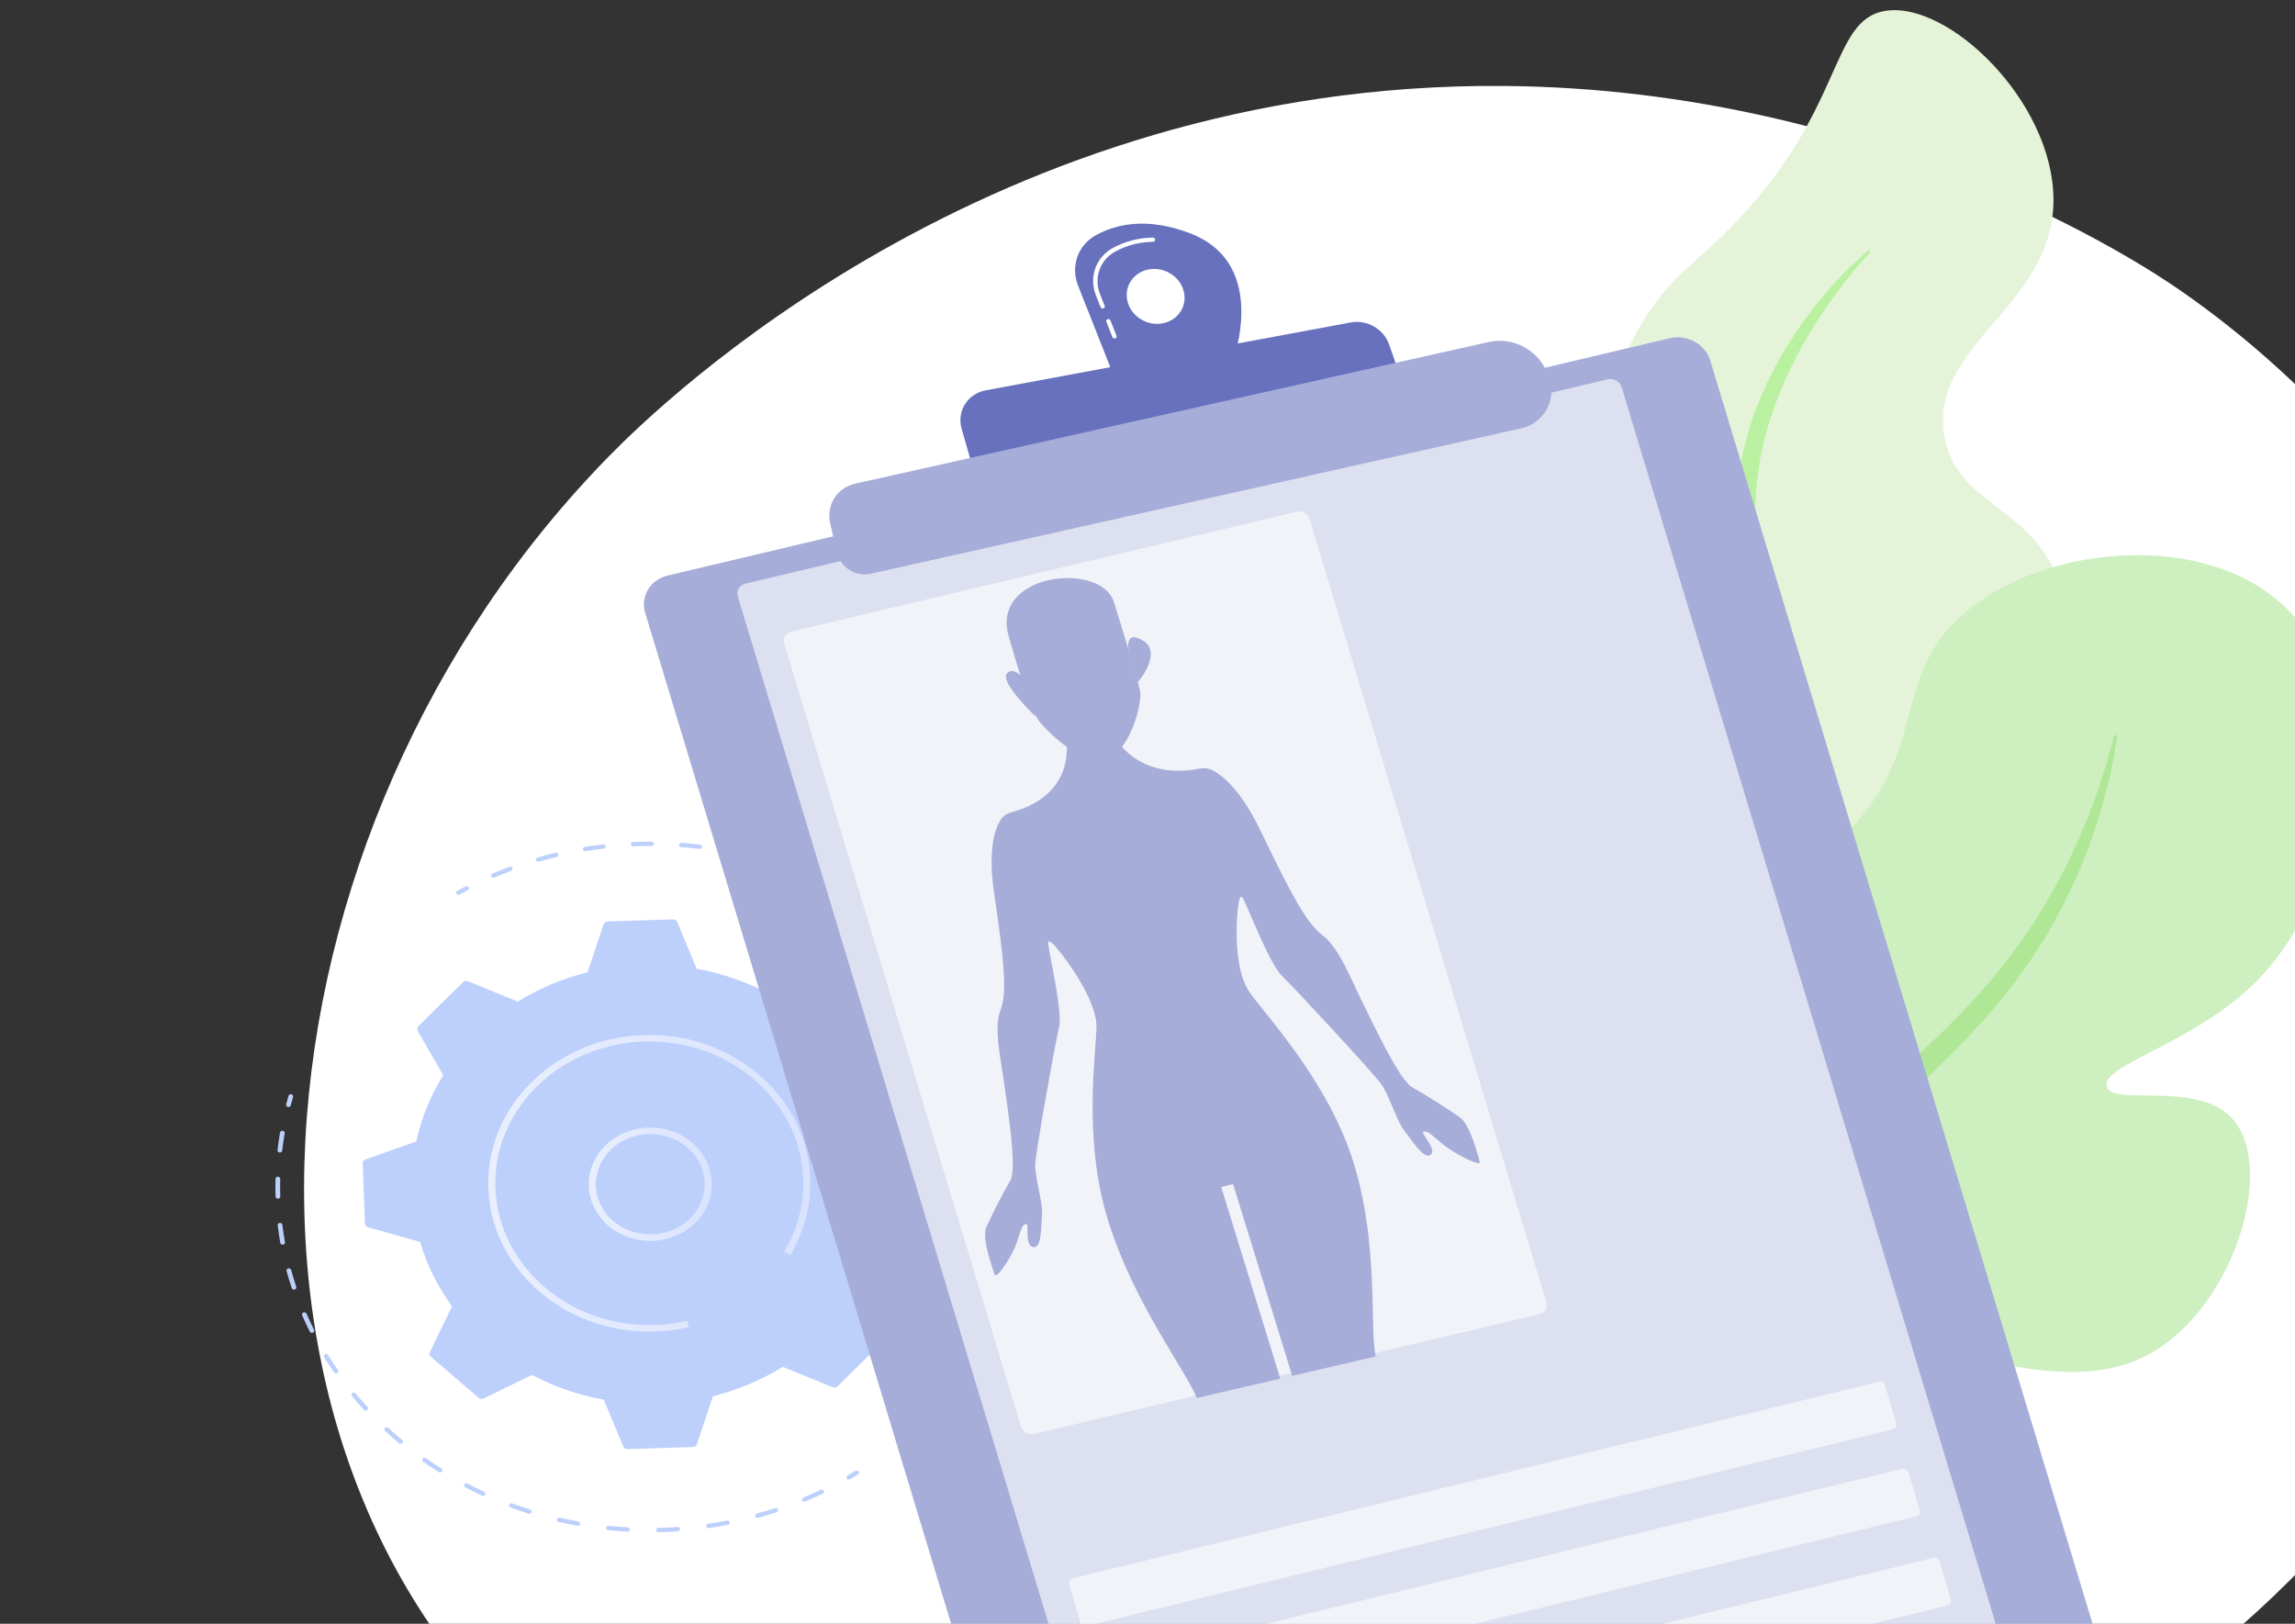 <svg width="400" height="283" viewBox="0 0 400 283" fill="none" xmlns="http://www.w3.org/2000/svg">
<rect x="0" y="0" width="400" height="283" fill="#333333" stroke="none"/>
<path d="M427.606 236.666C387.996 313.837 283.439 346.983 201.517 341.332C179.149 339.789 134.144 336.684 99.004 308.985C31.519 255.791 41.912 144.6 106.515 79.137C114.834 70.707 172.42 14.225 262.156 14.981C327.857 15.535 373.971 46.47 379.579 50.323C386.662 55.192 402.286 66.761 416.366 85.115C449.45 128.24 452.359 188.442 427.606 236.666Z" fill="white"/>
<path d="M316.393 231.054C316.049 231.224 314.053 232.206 311.862 231.625C298.676 228.128 321.073 179.335 299.188 132.507C290.268 113.42 277.829 102.871 278.636 82.373C278.783 78.651 279.373 67.19 286.632 55.568C291.198 48.257 294.986 46.354 301.429 39.858C321.665 19.454 318.748 3.493 328.587 1.899C339.569 0.12 357.791 17.642 357.902 34.692C358.024 53.46 336.125 59.966 338.9 76.034C341.059 88.532 354.887 87.947 359.348 102.829C365.269 122.584 346.681 142.899 344.305 145.428C333.709 156.705 329.04 152.8 322.301 161.239C303.985 184.175 329.031 224.835 316.393 231.054Z" fill="#E5F4D9"/>
<path d="M325.701 43.585C324.148 44.87 322.69 46.236 321.302 47.672C319.908 49.102 318.575 50.588 317.315 52.13C316.052 53.67 314.838 55.251 313.705 56.886C312.587 58.53 311.491 60.194 310.503 61.92C309.987 62.772 309.549 63.663 309.068 64.534C308.635 65.428 308.167 66.307 307.765 67.216C307.354 68.121 306.939 69.026 306.579 69.953C306.395 70.415 306.198 70.872 306.025 71.338L305.528 72.745C305.181 73.678 304.929 74.642 304.631 75.591C304.352 76.546 304.131 77.518 303.879 78.482C303.686 79.459 303.464 80.431 303.298 81.414L303.072 82.893C302.993 83.386 302.92 83.879 302.886 84.378C302.476 88.349 302.53 92.378 303.078 96.355L303.285 97.847L303.531 99.284L304.024 102.157C304.36 104.071 304.66 105.99 304.979 107.906C306.227 115.575 307.327 123.261 308.287 130.956C310.187 146.354 311.429 161.789 311.014 177.268C310.928 185.079 311.349 192.863 311.983 200.625C312.628 208.386 313.513 216.125 314.66 223.834L315.13 223.786C314.431 216.049 313.932 208.297 313.574 200.552C313.413 196.679 313.289 192.805 313.249 188.936C313.203 185.068 313.216 181.2 313.385 177.348C313.802 169.599 313.757 161.754 313.423 153.97C313.048 146.177 312.359 138.403 311.5 130.65C310.644 122.896 309.517 115.173 308.314 107.465C308.002 105.54 307.709 103.611 307.381 101.688L306.898 98.803L306.657 97.361L306.451 95.963C305.903 92.236 305.816 88.454 306.167 84.706C306.229 83.767 306.385 82.836 306.489 81.899C306.619 80.965 306.805 80.039 306.961 79.107C307.176 78.187 307.359 77.258 307.599 76.342C307.859 75.431 308.071 74.506 308.379 73.606C309.5 69.978 310.923 66.416 312.69 62.999C313.539 61.273 314.498 59.597 315.484 57.932C316.497 56.283 317.544 54.649 318.656 53.05C320.903 49.874 323.319 46.768 326.028 43.913L325.701 43.585Z" fill="#B9F1A1"/>
<path d="M250.023 297.033C247.825 297.676 244.594 297.458 242.933 295.756C236.524 289.186 261.383 268.582 274.456 235.591C289.593 197.391 275.891 175.494 296.224 159.805C306.003 152.259 312.363 154.862 322.092 144.906C335.641 131.042 329.961 119.188 340.714 108.394C353.081 95.98 379.816 92.365 395.057 103.146C415.552 117.645 409.761 154.285 393.352 170.958C382.693 181.787 366.173 185.596 367.168 189.347C368.118 192.926 382.834 188.204 389.023 194.913C397.128 203.699 388.811 230.139 372.42 237.057C357.332 243.424 336.948 232.598 334.966 236.636C334.187 238.224 337.338 239.906 336.998 242.028C336.389 245.814 324.929 249.318 286.204 250.452C274.815 254.786 268.816 260.544 265.429 265.096C255.435 278.525 258.41 294.58 250.023 297.033Z" fill="#CEEFC0"/>
<path d="M368.531 128.11C366.443 136.253 363.554 144.188 359.711 151.692C355.882 159.205 351.105 166.23 345.466 172.609C342.636 175.793 339.631 178.849 336.513 181.818C334.921 183.28 333.36 184.761 331.729 186.196C330.125 187.65 328.504 189.098 326.875 190.539L317.06 199.217L314.616 201.409L312.206 203.641C310.59 205.119 309.012 206.639 307.427 208.15C304.256 211.172 301.17 214.272 298.12 217.401C296.609 218.978 295.088 220.546 293.624 222.162L291.409 224.568L289.229 227.003L287.056 229.444L284.925 231.917L282.798 234.392L280.719 236.904L278.655 239.426L276.645 241.986C275.306 243.694 273.957 245.394 272.678 247.142L270.734 249.747L269.763 251.048L268.825 252.373C267.592 254.15 266.339 255.912 265.125 257.699L261.576 263.112C260.406 264.923 259.322 266.784 258.206 268.623C253.838 276.031 249.914 283.669 246.736 291.554L247.187 291.723C251.056 284.13 255.404 276.787 260.133 269.667L261.936 267.014C262.542 266.133 263.104 265.228 263.744 264.367L267.494 259.151C270.082 255.73 272.665 252.309 275.365 248.966C276.684 247.274 278.073 245.63 279.451 243.979L281.519 241.505L283.641 239.069L285.747 236.622L287.898 234.21L290.052 231.801L292.248 229.424C298.125 223.106 304.162 216.92 310.453 210.969C316.745 205.021 323.243 199.261 329.755 193.423C331.38 191.959 333.009 190.498 334.612 188.999C336.224 187.517 337.787 185.967 339.369 184.446C342.48 181.338 345.521 178.146 348.338 174.767C349.037 173.919 349.7 173.042 350.381 172.182L351.394 170.884L352.347 169.546C352.975 168.649 353.634 167.772 354.235 166.861L356.001 164.105C356.613 163.2 357.119 162.239 357.656 161.295L358.453 159.876C358.72 159.404 358.989 158.933 359.22 158.445C360.173 156.505 361.175 154.591 362.031 152.619C365.469 144.741 367.851 136.504 369.013 128.182L368.531 128.11Z" fill="#AFE797"/>
<path d="M174.308 227.844C174.475 227.844 174.633 227.749 174.694 227.596C174.884 227.119 175.067 226.639 175.245 226.157C175.317 225.959 175.202 225.744 174.987 225.677C174.77 225.609 174.538 225.716 174.465 225.914C174.29 226.39 174.109 226.863 173.922 227.334C173.843 227.531 173.953 227.749 174.166 227.821C174.213 227.837 174.261 227.844 174.308 227.844Z" fill="#BDD0FB"/>
<path d="M176.317 221.815C176.501 221.815 176.669 221.7 176.716 221.528C176.976 220.569 177.214 219.594 177.421 218.63C177.465 218.425 177.32 218.225 177.097 218.184C176.875 218.142 176.658 218.277 176.613 218.483C176.409 219.434 176.175 220.397 175.918 221.344C175.862 221.547 175.996 221.753 176.216 221.804C176.25 221.811 176.284 221.815 176.317 221.815ZM177.823 214.198C178.029 214.198 178.207 214.056 178.232 213.862C178.354 212.886 178.453 211.891 178.524 210.905C178.538 210.696 178.367 210.515 178.14 210.501C177.917 210.49 177.717 210.646 177.702 210.855C177.632 211.828 177.535 212.811 177.414 213.775C177.388 213.983 177.55 214.172 177.775 214.195C177.791 214.197 177.807 214.198 177.823 214.198ZM178.251 206.465C178.252 206.465 178.254 206.465 178.254 206.465C178.483 206.462 178.665 206.291 178.662 206.081C178.649 205.096 178.608 204.098 178.543 203.115C178.529 202.906 178.337 202.747 178.107 202.759C177.88 202.772 177.707 202.952 177.721 203.161C177.786 204.132 177.826 205.118 177.839 206.091C177.842 206.299 178.026 206.465 178.251 206.465ZM177.605 198.748C177.624 198.748 177.644 198.747 177.663 198.744C177.888 198.715 178.045 198.523 178.013 198.316C177.862 197.34 177.683 196.355 177.48 195.387C177.437 195.182 177.221 195.048 176.998 195.087C176.775 195.127 176.629 195.325 176.672 195.531C176.872 196.487 177.049 197.46 177.198 198.422C177.227 198.611 177.403 198.748 177.605 198.748ZM175.883 191.172C175.92 191.172 175.957 191.167 175.994 191.158C176.213 191.102 176.341 190.893 176.28 190.691C175.995 189.747 175.678 188.792 175.339 187.851C175.268 187.653 175.035 187.545 174.819 187.611C174.604 187.677 174.487 187.891 174.558 188.09C174.893 189.019 175.206 189.962 175.488 190.894C175.538 191.062 175.703 191.172 175.883 191.172ZM173.105 183.862C173.159 183.862 173.213 183.853 173.266 183.832C173.475 183.75 173.573 183.528 173.483 183.335C173.065 182.427 172.615 181.516 172.146 180.627C172.047 180.439 171.801 180.361 171.596 180.452C171.392 180.543 171.306 180.77 171.406 180.958C171.868 181.836 172.312 182.736 172.726 183.632C172.793 183.776 172.945 183.862 173.105 183.862ZM169.316 176.944C169.387 176.944 169.459 176.927 169.525 176.891C169.72 176.785 169.785 176.553 169.67 176.372C169.128 175.524 168.554 174.675 167.965 173.849C167.84 173.675 167.584 173.626 167.395 173.74C167.205 173.856 167.152 174.09 167.276 174.266C167.858 175.081 168.425 175.92 168.961 176.757C169.038 176.877 169.175 176.944 169.316 176.944ZM164.589 170.538C164.677 170.538 164.766 170.512 164.841 170.458C165.02 170.329 165.053 170.091 164.913 169.926C164.256 169.148 163.568 168.375 162.87 167.627C162.721 167.468 162.461 167.451 162.289 167.587C162.117 167.724 162.098 167.963 162.246 168.122C162.935 168.86 163.615 169.623 164.264 170.391C164.345 170.487 164.466 170.538 164.589 170.538ZM159.007 164.747C159.113 164.747 159.219 164.709 159.3 164.635C159.46 164.486 159.458 164.246 159.297 164.099C158.536 163.405 157.747 162.719 156.951 162.062C156.782 161.923 156.522 161.935 156.37 162.091C156.218 162.247 156.232 162.487 156.401 162.626C157.187 163.276 157.967 163.952 158.718 164.637C158.798 164.711 158.903 164.747 159.007 164.747ZM152.667 159.666C152.791 159.666 152.914 159.615 152.995 159.517C153.133 159.351 153.098 159.113 152.917 158.986C152.069 158.39 151.191 157.804 150.309 157.245C150.121 157.126 149.865 157.17 149.736 157.342C149.608 157.515 149.655 157.751 149.842 157.869C150.714 158.421 151.58 159 152.418 159.588C152.492 159.641 152.58 159.666 152.667 159.666ZM145.672 155.38C145.814 155.38 145.953 155.312 146.029 155.19C146.143 155.009 146.075 154.777 145.878 154.673C144.949 154.18 143.997 153.704 143.049 153.257C142.848 153.162 142.599 153.236 142.495 153.422C142.392 153.608 142.472 153.837 142.674 153.932C143.611 154.373 144.55 154.844 145.467 155.33C145.532 155.364 145.603 155.38 145.672 155.38ZM85.991 152.984C86.049 152.984 86.108 152.972 86.165 152.949C87.126 152.537 88.108 152.144 89.085 151.779C89.295 151.7 89.396 151.479 89.311 151.285C89.225 151.091 88.984 150.998 88.775 151.076C87.786 151.446 86.791 151.845 85.817 152.261C85.612 152.349 85.522 152.575 85.618 152.764C85.688 152.903 85.836 152.984 85.991 152.984ZM138.139 151.965C138.301 151.965 138.454 151.877 138.519 151.731C138.606 151.537 138.506 151.316 138.297 151.236C137.309 150.859 136.299 150.501 135.295 150.171C135.082 150.101 134.846 150.203 134.77 150.4C134.693 150.598 134.804 150.814 135.019 150.885C136.01 151.211 137.007 151.564 137.982 151.936C138.033 151.956 138.087 151.965 138.139 151.965ZM93.83 150.185C93.871 150.185 93.913 150.179 93.954 150.168C94.96 149.876 95.99 149.603 97.014 149.358C97.234 149.305 97.366 149.098 97.309 148.895C97.251 148.693 97.024 148.571 96.807 148.624C95.769 148.873 94.726 149.149 93.707 149.444C93.49 149.507 93.37 149.72 93.438 149.92C93.493 150.081 93.655 150.185 93.83 150.185ZM130.189 149.479C130.371 149.479 130.537 149.367 130.586 149.198C130.645 148.996 130.515 148.788 130.295 148.734C129.262 148.479 128.208 148.244 127.162 148.036C126.938 147.993 126.721 148.122 126.673 148.326C126.625 148.531 126.766 148.733 126.988 148.777C128.021 148.982 129.062 149.214 130.082 149.466C130.118 149.475 130.154 149.479 130.189 149.479ZM101.999 148.349C102.022 148.349 102.046 148.348 102.07 148.344C103.111 148.175 104.17 148.028 105.219 147.907C105.445 147.881 105.605 147.691 105.577 147.484C105.549 147.276 105.343 147.129 105.117 147.155C104.054 147.277 102.981 147.426 101.927 147.597C101.704 147.633 101.554 147.83 101.594 148.036C101.629 148.22 101.802 148.349 101.999 148.349ZM121.948 147.965C122.151 147.965 122.328 147.826 122.355 147.635C122.385 147.428 122.227 147.237 122.002 147.21C120.943 147.08 119.864 146.973 118.797 146.892C118.566 146.873 118.372 147.03 118.353 147.238C118.334 147.447 118.503 147.63 118.729 147.647C119.783 147.728 120.847 147.833 121.893 147.961C121.911 147.964 121.929 147.965 121.948 147.965ZM110.357 147.504C110.363 147.504 110.369 147.504 110.375 147.503C111.289 147.465 112.217 147.445 113.133 147.442L113.329 147.442L113.562 147.442C113.562 147.442 113.562 147.442 113.563 147.442C113.789 147.442 113.974 147.273 113.974 147.064C113.975 146.855 113.791 146.685 113.564 146.684L113.329 146.684L113.13 146.684C112.203 146.687 111.263 146.708 110.339 146.746C110.111 146.755 109.936 146.933 109.946 147.142C109.956 147.345 110.138 147.504 110.357 147.504Z" fill="#BDD0FB"/>
<path d="M79.905 155.965C79.978 155.965 80.051 155.947 80.117 155.911C80.584 155.652 81.054 155.399 81.528 155.151C81.726 155.048 81.795 154.816 81.683 154.634C81.571 154.453 81.32 154.388 81.122 154.492C80.642 154.743 80.165 154.999 79.693 155.261C79.498 155.369 79.435 155.602 79.552 155.781C79.63 155.899 79.766 155.965 79.905 155.965Z" fill="#BDD0FB"/>
<path d="M50.273 192.937C50.458 192.937 50.627 192.822 50.672 192.649C50.803 192.161 50.939 191.675 51.083 191.191C51.143 190.989 51.013 190.781 50.794 190.726C50.578 190.672 50.349 190.789 50.289 190.991C50.144 191.481 50.005 191.973 49.874 192.468C49.819 192.671 49.954 192.877 50.175 192.927C50.208 192.934 50.241 192.937 50.273 192.937Z" fill="#BDD0FB"/>
<path d="M114.783 267.038C114.786 267.038 114.789 267.038 114.792 267.038C115.907 267.016 117.034 266.967 118.144 266.893C118.371 266.878 118.541 266.696 118.524 266.487C118.508 266.278 118.307 266.123 118.084 266.136C116.989 266.21 115.875 266.258 114.775 266.28C114.547 266.285 114.367 266.458 114.372 266.668C114.377 266.874 114.56 267.038 114.783 267.038ZM109.369 266.943C109.584 266.943 109.766 266.788 109.779 266.587C109.793 266.378 109.62 266.198 109.393 266.186C108.296 266.125 107.186 266.037 106.095 265.924C105.866 265.901 105.666 266.051 105.64 266.259C105.615 266.467 105.778 266.654 106.003 266.678C107.108 266.791 108.232 266.88 109.343 266.942C109.352 266.943 109.36 266.943 109.369 266.943ZM123.494 266.326C123.515 266.326 123.536 266.325 123.558 266.321C124.659 266.162 125.769 265.975 126.858 265.764C127.08 265.721 127.222 265.52 127.176 265.315C127.129 265.11 126.91 264.978 126.688 265.022C125.614 265.23 124.517 265.415 123.43 265.572C123.206 265.605 123.052 265.799 123.087 266.006C123.12 266.193 123.294 266.326 123.494 266.326ZM100.701 265.92C100.893 265.92 101.065 265.795 101.104 265.615C101.148 265.409 101.003 265.21 100.78 265.169C99.702 264.973 98.615 264.749 97.55 264.502C97.329 264.452 97.106 264.574 97.051 264.777C96.995 264.98 97.129 265.186 97.349 265.237C98.429 265.487 99.529 265.714 100.621 265.913C100.648 265.918 100.674 265.92 100.701 265.92ZM132.021 264.541C132.06 264.541 132.1 264.536 132.14 264.525C133.207 264.231 134.279 263.906 135.327 263.562C135.541 263.491 135.653 263.274 135.576 263.077C135.5 262.88 135.264 262.777 135.05 262.848C134.016 263.188 132.957 263.508 131.903 263.799C131.686 263.859 131.562 264.071 131.627 264.271C131.681 264.435 131.844 264.541 132.021 264.541ZM92.26 263.83C92.431 263.83 92.591 263.731 92.65 263.574C92.723 263.376 92.609 263.161 92.394 263.093C91.354 262.764 90.31 262.406 89.291 262.029C89.081 261.95 88.841 262.045 88.756 262.239C88.671 262.433 88.773 262.654 88.984 262.732C90.016 263.114 91.074 263.477 92.127 263.81C92.171 263.824 92.216 263.83 92.26 263.83ZM140.208 261.71C140.265 261.71 140.323 261.699 140.378 261.676C141.393 261.251 142.408 260.796 143.395 260.325C143.596 260.228 143.675 260 143.57 259.814C143.466 259.628 143.218 259.555 143.015 259.652C142.042 260.117 141.039 260.566 140.037 260.986C139.831 261.073 139.739 261.298 139.833 261.488C139.902 261.628 140.052 261.71 140.208 261.71ZM84.207 260.708C84.357 260.708 84.502 260.632 84.575 260.5C84.677 260.313 84.595 260.085 84.392 259.991C83.412 259.537 82.431 259.053 81.478 258.553C81.282 258.449 81.029 258.513 80.916 258.695C80.804 258.877 80.873 259.108 81.071 259.212C82.036 259.718 83.029 260.208 84.022 260.668C84.081 260.695 84.145 260.708 84.207 260.708ZM76.686 256.618C76.817 256.618 76.946 256.56 77.026 256.453C77.154 256.28 77.106 256.044 76.919 255.926C76.015 255.356 75.113 254.755 74.238 254.14C74.057 254.013 73.799 254.045 73.661 254.211C73.523 254.378 73.558 254.615 73.739 254.742C74.625 255.365 75.538 255.974 76.453 256.551C76.524 256.596 76.606 256.618 76.686 256.618ZM69.825 251.634C69.937 251.634 70.049 251.592 70.13 251.509C70.283 251.354 70.269 251.114 70.101 250.974C69.286 250.295 68.479 249.588 67.702 248.872C67.541 248.724 67.281 248.724 67.12 248.872C66.959 249.02 66.959 249.26 67.12 249.408C67.906 250.133 68.724 250.849 69.549 251.536C69.628 251.602 69.727 251.634 69.825 251.634ZM63.747 245.849C63.84 245.849 63.935 245.819 64.012 245.759C64.186 245.624 64.207 245.385 64.061 245.225C63.35 244.451 62.652 243.651 61.986 242.846C61.849 242.68 61.591 242.647 61.409 242.774C61.229 242.901 61.194 243.139 61.331 243.305C62.006 244.12 62.712 244.931 63.432 245.715C63.514 245.803 63.63 245.849 63.747 245.849ZM58.56 239.365C58.636 239.365 58.712 239.346 58.781 239.306C58.973 239.193 59.029 238.959 58.907 238.783C58.315 237.927 57.74 237.048 57.197 236.167C57.085 235.986 56.834 235.921 56.636 236.025C56.438 236.128 56.369 236.36 56.481 236.542C57.031 237.433 57.614 238.324 58.213 239.19C58.291 239.304 58.424 239.365 58.56 239.365ZM54.364 232.297C54.422 232.297 54.48 232.286 54.536 232.262C54.743 232.174 54.833 231.949 54.738 231.759C54.276 230.839 53.835 229.895 53.425 228.953C53.341 228.759 53.101 228.665 52.89 228.743C52.679 228.82 52.577 229.041 52.661 229.235C53.076 230.189 53.523 231.145 53.99 232.077C54.06 232.215 54.209 232.297 54.364 232.297ZM51.242 224.768C51.282 224.768 51.323 224.762 51.363 224.751C51.58 224.69 51.702 224.478 51.636 224.278C51.315 223.313 51.017 222.325 50.749 221.34C50.694 221.137 50.471 221.013 50.25 221.064C50.03 221.115 49.896 221.321 49.951 221.524C50.222 222.521 50.524 223.522 50.849 224.499C50.903 224.663 51.066 224.768 51.242 224.768ZM49.258 216.928C49.28 216.928 49.302 216.927 49.324 216.923C49.549 216.89 49.701 216.695 49.664 216.488C49.488 215.492 49.338 214.476 49.217 213.467C49.192 213.26 48.989 213.111 48.763 213.132C48.536 213.155 48.374 213.343 48.399 213.551C48.521 214.572 48.674 215.601 48.852 216.61C48.885 216.796 49.06 216.928 49.258 216.928ZM48.436 208.915C48.44 208.915 48.444 208.915 48.448 208.915C48.675 208.909 48.854 208.735 48.848 208.525C48.833 208.034 48.825 207.54 48.823 207.046L48.823 206.867C48.823 206.402 48.829 205.938 48.84 205.475C48.846 205.266 48.666 205.092 48.438 205.088C48.215 205.068 48.023 205.249 48.017 205.458C48.006 205.926 48 206.396 48 206.867L48 207.049C48.002 207.549 48.01 208.048 48.025 208.547C48.031 208.752 48.214 208.915 48.436 208.915ZM48.777 200.869C48.984 200.869 49.163 200.725 49.185 200.53C49.302 199.518 49.448 198.501 49.619 197.506C49.655 197.299 49.502 197.105 49.277 197.072C49.053 197.039 48.842 197.181 48.806 197.388C48.633 198.395 48.486 199.425 48.367 200.45C48.343 200.658 48.507 200.845 48.733 200.867C48.747 200.868 48.762 200.869 48.777 200.869Z" fill="#BDD0FB"/>
<path d="M147.929 257.871C148.004 257.871 148.08 257.852 148.148 257.813C148.615 257.541 149.078 257.265 149.537 256.983C149.726 256.867 149.778 256.632 149.651 256.458C149.526 256.283 149.27 256.236 149.081 256.352C148.628 256.63 148.171 256.904 147.709 257.171C147.517 257.283 147.459 257.517 147.581 257.694C147.659 257.808 147.792 257.871 147.929 257.871Z" fill="#BDD0FB"/>
<path d="M145.988 241.607C145.761 241.831 145.405 241.898 145.101 241.774L136.434 238.224C132.754 240.494 128.654 242.241 124.255 243.34L121.479 251.688C121.382 251.981 121.093 252.184 120.761 252.195L109.39 252.56C109.058 252.571 108.755 252.386 108.636 252.101L105.235 243.951C100.763 243.137 96.541 241.658 92.698 239.629L84.321 243.727C84.028 243.87 83.668 243.826 83.424 243.618L75.104 236.471C74.861 236.262 74.788 235.934 74.923 235.654L78.778 227.672C76.313 224.282 74.417 220.506 73.223 216.454L64.159 213.897C63.842 213.807 63.62 213.542 63.609 213.236L63.212 202.763C63.201 202.457 63.401 202.178 63.712 202.068L72.56 198.936C73.444 194.817 75.049 190.928 77.252 187.389L72.803 179.673C72.647 179.402 72.695 179.07 72.922 178.847L80.681 171.183C80.908 170.959 81.264 170.892 81.568 171.017L90.234 174.567C93.915 172.296 98.015 170.55 102.414 169.45L105.19 161.102C105.287 160.81 105.575 160.606 105.908 160.595L117.278 160.23C117.61 160.219 117.913 160.404 118.033 160.69L121.433 168.839C125.905 169.654 130.127 171.133 133.97 173.162L142.347 169.064C142.641 168.92 143.001 168.964 143.244 169.173L151.565 176.32C151.808 176.529 151.88 176.857 151.745 177.137L147.891 185.119C150.356 188.509 152.252 192.285 153.446 196.337L162.509 198.894C162.827 198.983 163.048 199.249 163.06 199.555L163.457 210.028C163.468 210.334 163.268 210.613 162.957 210.723L154.109 213.855C153.225 217.974 151.619 221.862 149.417 225.402L153.865 233.118C154.021 233.388 153.974 233.72 153.747 233.944L145.988 241.607Z" fill="#BDD0FB"/>
<path d="M113.36 216.272C115.398 216.272 117.396 215.734 119.15 214.692C121.556 213.262 123.213 211.055 123.817 208.477C124.421 205.899 123.899 203.259 122.346 201.043C120.794 198.826 118.398 197.3 115.598 196.744C109.819 195.595 104.106 198.992 102.86 204.314C102.256 206.892 102.778 209.532 104.331 211.748C105.883 213.964 108.28 215.491 111.079 216.047C111.837 216.197 112.602 216.272 113.36 216.272ZM113.337 197.658C113.997 197.658 114.667 197.722 115.338 197.855C117.815 198.347 119.935 199.698 121.309 201.659C122.682 203.62 123.145 205.956 122.611 208.237C122.076 210.518 120.61 212.471 118.481 213.736C116.352 215.002 113.814 215.427 111.339 214.935C108.862 214.443 106.742 213.092 105.369 211.131C103.995 209.17 103.532 206.834 104.066 204.553C105.025 200.463 108.967 197.658 113.337 197.658Z" fill="url(#paint0_linear_8739_29431)"/>
<path d="M113.155 232.085C113.485 232.085 113.814 232.079 114.147 232.069C114.981 232.042 115.814 231.981 116.64 231.887C116.666 231.884 116.691 231.881 116.716 231.878C116.717 231.878 116.719 231.878 116.719 231.878C116.728 231.877 116.736 231.876 116.744 231.875C116.758 231.873 116.771 231.872 116.785 231.87L116.787 231.87C117.517 231.783 118.242 231.67 118.96 231.532C118.965 231.531 118.97 231.53 118.976 231.529C119.08 231.509 119.184 231.488 119.288 231.467C119.434 231.437 119.58 231.406 119.725 231.374C119.838 231.349 119.951 231.323 120.064 231.297L119.762 230.195C117.922 230.622 116.018 230.871 114.104 230.932C99.326 231.41 86.864 220.713 86.349 207.092C86.337 206.799 86.332 206.507 86.332 206.217C86.333 192.983 97.762 181.993 112.233 181.528C127.032 181.051 139.472 191.748 139.988 205.368C139.999 205.657 140.004 205.945 140.004 206.234C140.004 210.415 138.858 214.526 136.667 218.174L137.748 218.725C140.039 214.908 141.239 210.607 141.239 206.234C141.239 205.932 141.233 205.631 141.221 205.329C140.682 191.081 127.654 179.89 112.189 180.391C97.053 180.878 85.099 192.374 85.097 206.216C85.097 206.52 85.103 206.825 85.115 207.131C85.643 221.073 98.126 232.085 113.155 232.085Z" fill="url(#paint1_linear_8739_29431)"/>
<path d="M364.471 301.61L189.803 342.976C186.774 343.694 183.612 341.942 182.741 339.065L112.454 106.815C111.583 103.938 113.333 101.023 116.362 100.306L291.03 58.94C294.059 58.223 297.221 59.974 298.092 62.852L368.379 295.101C369.25 297.979 367.5 300.893 364.471 301.61Z" fill="#A6ADD8"/>
<path opacity="0.62" d="M347.667 289.21L197.442 324.806C196.388 325.055 195.289 324.446 194.986 323.444L128.601 103.976C128.298 102.975 128.906 101.96 129.96 101.711L280.185 66.115C281.239 65.865 282.338 66.474 282.641 67.476L349.026 286.944C349.329 287.945 348.721 288.96 347.667 289.21Z" fill="white"/>
<path d="M207.302 40.61C199.89 37.812 194.523 39.066 191.042 40.967C187.867 42.701 186.561 46.402 187.899 49.785L194.551 66.601L214.512 64.03C214.512 64.03 221.837 46.099 207.302 40.61ZM202.782 56.325C200.1 56.908 197.316 55.291 196.563 52.713C195.81 50.135 197.374 47.572 200.056 46.989C202.738 46.406 205.523 48.024 206.276 50.602C207.028 53.18 205.464 55.742 202.782 56.325Z" fill="#6771BE"/>
<path d="M194.348 58.987C194.159 59.031 193.955 58.927 193.883 58.746L192.827 56.075C192.752 55.884 192.85 55.679 193.048 55.618C193.242 55.558 193.466 55.66 193.541 55.851L194.597 58.522C194.672 58.713 194.574 58.917 194.376 58.979C194.367 58.982 194.358 58.984 194.348 58.987ZM192.279 53.752C192.089 53.796 191.886 53.693 191.814 53.511L191.012 51.483C189.759 48.313 190.997 44.838 193.956 43.221C196.066 42.067 198.41 41.458 200.922 41.409C201.132 41.405 201.315 41.564 201.33 41.765C201.345 41.965 201.186 42.131 200.976 42.135C198.59 42.181 196.365 42.759 194.362 43.854C191.711 45.303 190.602 48.417 191.726 51.259L192.528 53.287C192.603 53.478 192.504 53.682 192.307 53.744C192.298 53.747 192.288 53.75 192.279 53.752Z" fill="white"/>
<path d="M170.178 83.694L167.611 74.756C166.725 71.67 168.63 68.62 171.814 68.028L235.44 56.197C238.264 55.672 241.149 57.329 242.101 60.024L245.094 68.496L170.178 83.694Z" fill="#6771BE"/>
<path d="M149.048 84.299L259.509 59.599C263.481 58.71 267.68 60.775 269.457 64.49L269.702 65.002C271.648 69.071 269.449 73.682 265.099 74.655L151.771 99.993C149.168 100.575 146.481 98.888 145.876 96.291L144.695 91.226C143.956 88.058 145.872 85.009 149.048 84.299Z" fill="#A6ADD8"/>
<path opacity="0.6" d="M329.919 249.111L189.359 283.379C188.903 283.49 188.427 283.219 188.296 282.773L186.33 276.096C186.199 275.65 186.462 275.198 186.918 275.087L327.479 240.82C327.935 240.708 328.411 240.98 328.542 241.425L330.508 248.103C330.639 248.548 330.375 249 329.919 249.111Z" fill="white"/>
<path opacity="0.6" d="M334.014 264.269L193.453 298.537C192.997 298.648 192.521 298.377 192.39 297.931L190.425 291.254C190.293 290.808 190.557 290.357 191.013 290.245L331.573 255.978C332.029 255.867 332.505 256.138 332.636 256.584L334.602 263.261C334.733 263.707 334.47 264.158 334.014 264.269Z" fill="white"/>
<path opacity="0.6" d="M339.42 279.798L198.86 314.065C198.404 314.176 197.927 313.905 197.796 313.459L195.831 306.782C195.7 306.336 195.963 305.885 196.419 305.774L336.979 271.506C337.435 271.395 337.912 271.666 338.043 272.112L340.008 278.789C340.139 279.235 339.876 279.686 339.42 279.798Z" fill="white"/>
<path opacity="0.6" d="M268.292 229.038L180.19 249.921C179.235 250.147 178.238 249.594 177.963 248.686L136.672 112.133C136.397 111.225 136.949 110.305 137.904 110.079L226.006 89.196C226.961 88.969 227.958 89.522 228.233 90.43L269.525 226.983C269.799 227.891 269.248 228.811 268.292 229.038Z" fill="white"/>
<path d="M254.402 194.706C252.501 193.358 248.352 190.741 246.104 189.473C243.856 188.205 239.38 178.504 237.451 174.655C235.522 170.807 233.424 165.208 230.521 163.018C227.618 160.828 224.827 155.39 219.695 144.767C216.299 137.737 213.149 135.197 211.406 134.283C210.715 133.92 209.921 133.802 209.172 133.949C197.007 136.328 193.386 126.889 193.386 126.889L189.574 127.774L185.761 128.659C185.761 128.659 188.055 138.407 176.147 141.617C175.414 141.815 174.793 142.261 174.403 142.875C173.419 144.422 172.151 147.988 173.254 155.551C174.92 166.978 175.631 172.899 174.375 176.055C173.12 179.211 174.524 184.971 175.067 189.141C175.61 193.311 177.313 203.656 176.096 205.729C174.878 207.802 172.789 211.867 171.917 213.859C171.046 215.852 173.04 221.117 173.349 222.119C173.658 223.122 176.441 218.895 177.209 216.569C177.977 214.242 178.118 213.494 178.811 213.333C179.504 213.172 178.455 216.996 180.047 217.342C181.639 217.688 181.443 213.437 181.621 211.606C181.799 209.775 180.357 205.097 180.433 202.932C180.508 200.766 183.92 181.715 184.585 179.055C185.25 176.394 182.853 166.21 182.685 164.459C182.517 162.708 185.795 167.317 185.795 167.317C185.795 167.317 191.154 174.307 191.107 178.972C191.059 183.638 188.683 198.286 193.111 212.652C197.54 227.018 206.796 239.056 208.585 243.653L223.141 240.273L212.841 206.863L214.921 206.38L225.22 239.79L239.776 236.41C238.681 231.652 240.369 217.074 235.94 202.707C231.511 188.341 220.429 176.818 217.704 172.796C214.978 168.775 215.6 160.396 215.6 160.396C215.6 160.396 215.788 154.982 216.65 156.573C217.511 158.163 221.294 168.025 223.401 170.041C225.509 172.058 239.426 187.085 240.737 188.929C242.048 190.773 243.49 195.45 244.698 196.96C245.906 198.469 248.182 202.237 249.362 201.247C250.543 200.257 247.433 197.399 248.126 197.238C248.82 197.077 249.372 197.664 251.376 199.347C253.381 201.03 258.223 203.486 257.914 202.483C257.605 201.481 256.304 196.055 254.402 194.706Z" fill="#A6ADD8"/>
<path d="M175.892 111.175C175.892 111.175 179.302 123.554 181.225 125.838C183.318 128.324 188.086 132.741 192.247 132.377C196.408 132.014 198.971 123.433 198.745 120.739C198.608 119.096 195.435 109.095 194.144 104.942C191.894 97.698 172.276 99.865 175.892 111.175Z" fill="#A6ADD8"/>
<path d="M178.993 118.922C178.993 118.922 176.847 115.872 175.5 117.367C174.152 118.863 180.545 124.927 180.545 124.927L178.993 118.922Z" fill="#A6ADD8"/>
<path d="M196.967 114.449C196.967 114.449 195.425 109.469 199.114 111.581C202.802 113.693 198.338 118.874 198.338 118.874L196.967 114.449Z" fill="#A6ADD8"/>
<defs>
<linearGradient id="paint0_linear_8739_29431" x1="124.062" y1="206.396" x2="102.615" y2="206.396" gradientUnits="userSpaceOnUse">
<stop stop-color="#DAE3FE"/>
<stop offset="1" stop-color="#E9EFFD"/>
</linearGradient>
<linearGradient id="paint1_linear_8739_29431" x1="141.239" y1="206.23" x2="85.097" y2="206.23" gradientUnits="userSpaceOnUse">
<stop stop-color="#DAE3FE"/>
<stop offset="1" stop-color="#E9EFFD"/>
</linearGradient>
</defs>
</svg>
